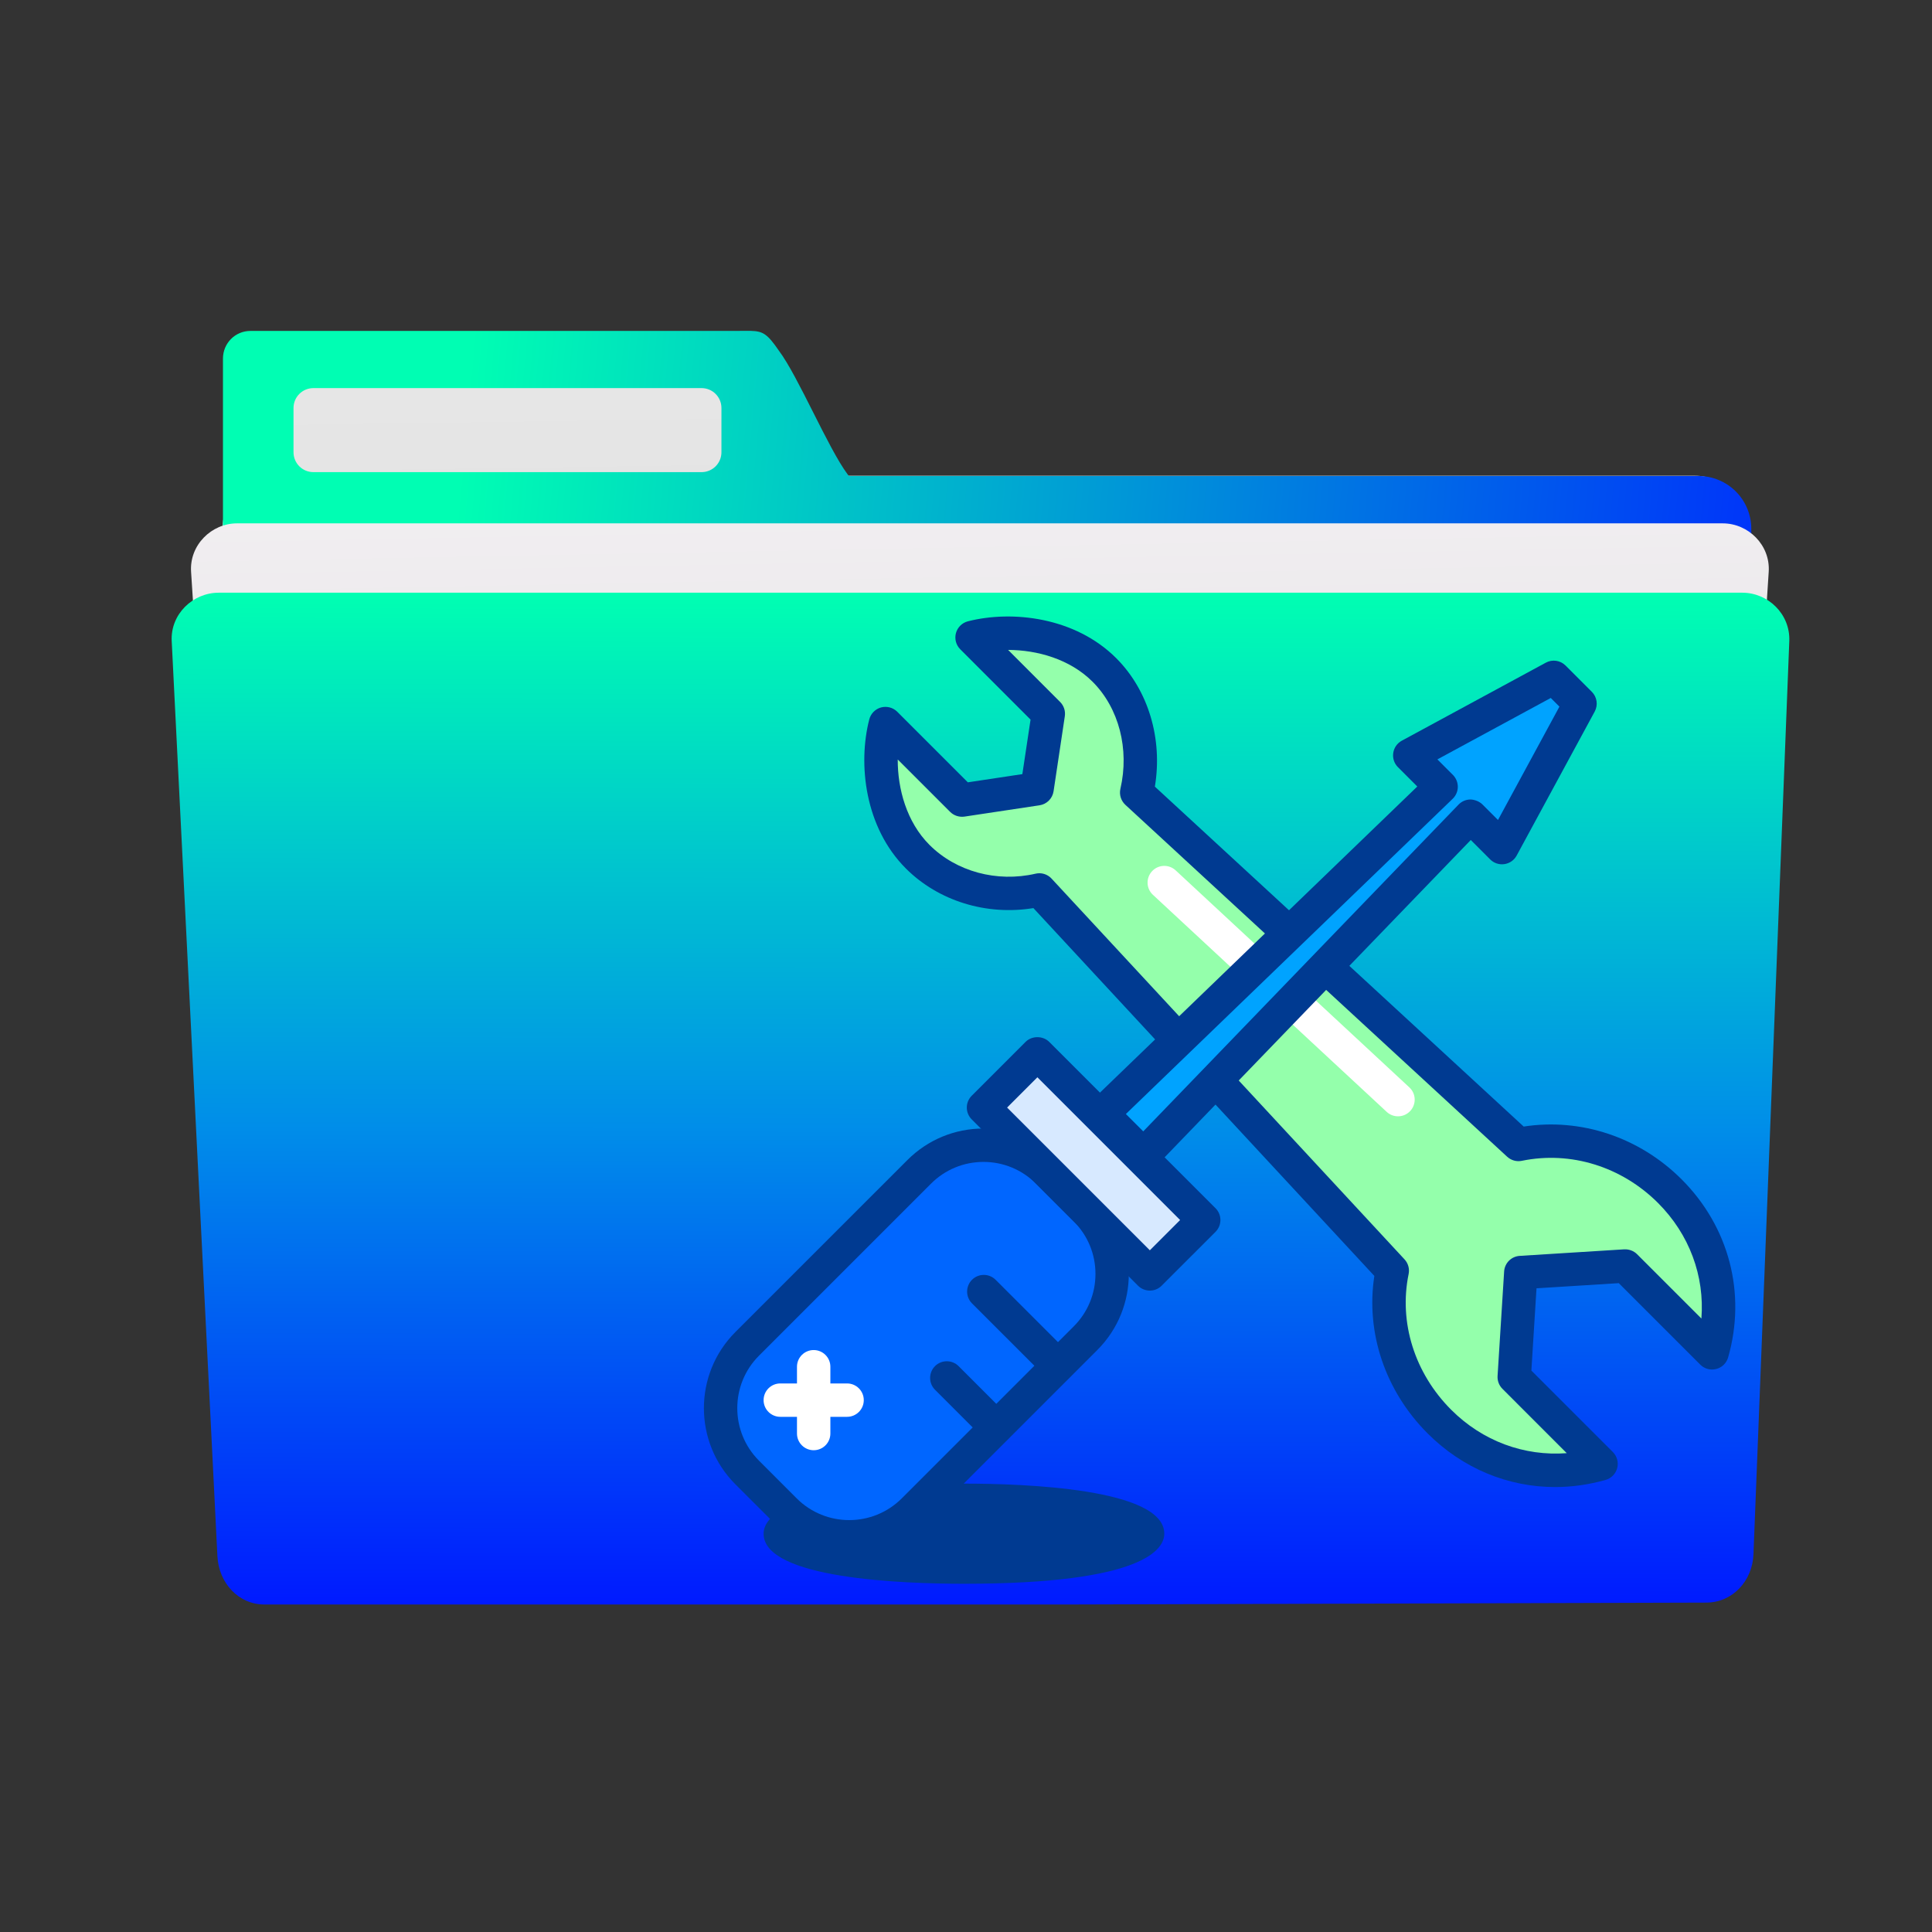 <svg width="101" height="101" viewBox="0 0 101 101" fill="none" xmlns="http://www.w3.org/2000/svg">
<rect x="0" y="0" width="101" height="101" fill="#333333" stroke="none"/>
<path d="M14.396 24.871C12.864 24.871 11.633 26.106 11.633 27.638V80.854C11.633 82.385 12.864 83.62 14.396 83.62H50.243H52.754H88.601C90.133 83.62 91.364 82.385 91.364 80.854V27.638C91.364 26.106 90.133 24.871 88.601 24.871H52.754H50.243H14.396Z" fill="url(#paint0_linear)"/>
<path d="M39.251 17.297C39.037 17.291 38.779 17.3 38.443 17.3H13.091C12.296 17.3 11.656 17.945 11.656 18.745V27.556C11.654 27.589 11.646 27.62 11.646 27.654V80.938C11.646 82.472 12.882 83.708 14.416 83.708H88.787C90.321 83.708 91.554 82.472 91.554 80.938V27.654C91.554 26.12 90.321 24.884 88.787 24.884H44.379C44.352 24.849 44.335 24.83 44.307 24.792C43.282 23.412 41.735 19.69 40.726 18.343C40.119 17.459 39.892 17.314 39.251 17.297L39.251 17.297Z" fill="url(#paint1_linear)"/>
<path d="M16.385 20.289H36.674C37.251 20.289 37.715 20.753 37.715 21.33V23.641C37.715 24.218 37.251 24.682 36.674 24.682H16.385C15.808 24.682 15.344 24.218 15.344 23.641V21.33C15.344 20.753 15.808 20.289 16.385 20.289V20.289Z" fill="url(#paint2_linear)"/>
<path d="M12.388 27.36C11.058 27.36 9.898 28.493 9.989 29.89L13.139 78.57C13.229 79.968 14.208 81.101 15.538 81.101H46.667H55.786H86.914C88.244 81.101 89.223 79.968 89.314 78.57L92.464 29.89C92.554 28.493 91.394 27.36 90.064 27.36H55.786H46.667H12.388Z" fill="url(#paint3_linear)"/>
<path opacity="0.3" fill-rule="evenodd" clip-rule="evenodd" d="M15.294 31.122C13.265 31.122 11.633 32.717 11.633 34.699L14.153 75.336V76.565C14.153 77.571 14.983 78.382 16.014 78.382H86.336C87.367 78.382 88.197 77.571 88.197 76.565L90.717 34.699C90.717 32.717 89.084 31.122 87.055 31.122H15.294H15.294Z" fill="black"/>
<path d="M11.437 30.985C10.073 30.985 8.907 32.114 8.976 33.51L11.366 81.355C11.436 82.751 12.463 83.879 13.826 83.879H46.442H55.792L89.207 83.78C90.57 83.775 91.612 82.651 91.667 81.255L93.54 33.51C93.594 32.114 92.443 30.985 91.08 30.985H55.933H46.583L11.437 30.985Z" fill="url(#paint4_linear)"/>
<g clip-path="url(#clip0)">
<path d="M59.993 80.178C59.993 79.214 55.695 78.432 50.392 78.432C45.09 78.432 40.791 79.214 40.791 80.178C40.791 81.142 45.09 81.924 50.392 81.924C55.695 81.924 59.993 81.142 59.993 80.178Z" fill="#003A91"/>
<path d="M50.392 82.796C47.243 82.796 39.919 82.541 39.919 80.178C39.919 79.39 40.939 77.56 50.392 77.56C53.542 77.56 60.866 77.814 60.866 80.178C60.866 80.965 59.845 82.796 50.392 82.796ZM42.193 80.178C43.39 80.579 46.159 81.05 50.392 81.05C54.625 81.05 57.394 80.579 58.592 80.178C57.394 79.776 54.625 79.305 50.392 79.305C46.159 79.305 43.39 79.776 42.193 80.178ZM59.221 80.48H59.23H59.221Z" fill="#003A91"/>
<path d="M75.25 74.318C77.523 76.592 80.691 77.387 83.699 76.526L79.16 71.987L79.503 66.525L84.965 66.182L89.503 70.722C90.364 67.714 89.569 64.545 87.296 62.272C85.126 60.102 82.159 59.258 79.383 59.829L59.423 41.433C59.929 39.24 59.446 36.733 57.737 35.024C55.833 33.12 52.873 32.802 50.817 33.325L54.804 37.312L54.213 41.236L50.29 41.826L46.289 37.825C45.76 39.876 46.059 42.871 47.974 44.786C49.684 46.495 52.139 47.03 54.332 46.524L72.784 66.428C72.213 69.204 73.08 72.148 75.25 74.318V74.318Z" fill="#94FFAB"/>
<path d="M81.298 77.739C78.834 77.739 76.461 76.765 74.632 74.935C72.414 72.716 71.391 69.669 71.847 66.702L54.023 47.473C51.571 47.874 49.056 47.102 47.358 45.403C45.203 43.249 44.844 39.937 45.443 37.608C45.522 37.305 45.757 37.066 46.059 36.983C46.361 36.903 46.684 36.987 46.906 37.209L50.596 40.898L53.446 40.469L53.875 37.619L50.2 33.943C49.978 33.721 49.892 33.397 49.975 33.095C50.058 32.792 50.298 32.557 50.601 32.48C52.913 31.891 56.205 32.26 58.353 34.407C60.037 36.09 60.788 38.625 60.374 41.123L79.655 58.894C82.643 58.433 85.701 59.445 87.913 61.655C90.392 64.136 91.301 67.615 90.342 70.963C90.257 71.259 90.021 71.49 89.722 71.567C89.423 71.645 89.104 71.56 88.886 71.34L84.626 67.08L80.325 67.349L80.056 71.65L84.316 75.909C84.535 76.128 84.621 76.446 84.543 76.746C84.466 77.045 84.235 77.281 83.939 77.365C83.061 77.615 82.174 77.739 81.298 77.739V77.739ZM54.332 45.651C54.573 45.651 54.805 45.75 54.973 45.931L73.424 65.835C73.615 66.041 73.696 66.327 73.639 66.604C73.119 69.133 73.952 71.787 75.866 73.701C77.508 75.343 79.688 76.136 81.906 75.968L78.543 72.604C78.366 72.427 78.273 72.182 78.289 71.933L78.632 66.471C78.658 66.031 79.009 65.681 79.448 65.654L84.91 65.312C85.161 65.302 85.404 65.389 85.581 65.566L88.945 68.93C89.118 66.709 88.32 64.532 86.678 62.889C84.772 60.984 82.111 60.16 79.558 60.684C79.288 60.742 78.999 60.662 78.791 60.471L58.832 42.075C58.602 41.863 58.502 41.542 58.572 41.237C59.051 39.16 58.494 37.016 57.119 35.641C55.932 34.454 54.225 33.981 52.702 33.976L55.42 36.696C55.616 36.892 55.707 37.169 55.666 37.442L55.078 41.365C55.02 41.745 54.723 42.042 54.343 42.099L50.419 42.69C50.151 42.728 49.868 42.641 49.672 42.444L46.931 39.703C46.926 41.244 47.395 42.973 48.592 44.17C49.986 45.563 52.11 46.141 54.137 45.674C54.201 45.659 54.267 45.651 54.332 45.651V45.651Z" fill="#003A91"/>
<path d="M73.084 58.358C72.871 58.358 72.658 58.28 72.491 58.124L60.271 46.778C59.918 46.451 59.898 45.898 60.226 45.545C60.553 45.192 61.106 45.172 61.459 45.499L73.678 56.846C74.031 57.173 74.051 57.726 73.724 58.079C73.552 58.264 73.319 58.358 73.084 58.358Z" fill="white"/>
<path d="M76.877 42.668L78.521 44.311L82.6 36.783L81.227 35.41L73.699 39.489L75.338 41.129L57.613 58.227L59.777 60.391L76.877 42.668Z" fill="#00A3FF"/>
<path d="M59.777 61.264C59.546 61.264 59.324 61.171 59.16 61.008L56.996 58.843C56.83 58.678 56.738 58.453 56.74 58.219C56.742 57.984 56.838 57.761 57.007 57.598L74.092 41.117L73.081 40.106C72.886 39.913 72.795 39.637 72.835 39.364C72.874 39.092 73.04 38.854 73.282 38.722L80.811 34.643C81.15 34.458 81.57 34.519 81.844 34.793L83.217 36.166C83.49 36.439 83.551 36.859 83.367 37.199L79.287 44.726C79.156 44.969 78.918 45.135 78.645 45.174C78.375 45.215 78.097 45.123 77.903 44.928L76.888 43.913L60.405 60.997C60.242 61.166 60.019 61.262 59.785 61.264C59.782 61.264 59.779 61.264 59.777 61.264ZM58.858 58.238L59.766 59.145L76.249 42.062C76.412 41.893 76.635 41.797 76.87 41.795C77.066 41.798 77.329 41.886 77.495 42.051L78.311 42.867L81.523 36.941L81.07 36.488L75.143 39.699L75.955 40.511C76.12 40.677 76.212 40.902 76.211 41.137C76.209 41.371 76.112 41.594 75.944 41.757L58.858 58.238Z" fill="#003A91"/>
<path d="M41.034 78.95L39.06 76.976C37.204 75.12 37.204 72.11 39.06 70.254L48.053 61.261C49.909 59.405 52.919 59.405 54.775 61.261L56.749 63.235C58.605 65.092 58.605 68.101 56.749 69.957L47.757 78.95C45.9 80.806 42.891 80.806 41.034 78.95V78.95Z" fill="#0066FF"/>
<path d="M44.395 81.212C42.955 81.212 41.514 80.663 40.417 79.567L38.443 77.594C36.25 75.4 36.25 71.831 38.443 69.637L47.436 60.645C48.498 59.582 49.911 58.997 51.414 58.997C52.917 58.997 54.329 59.583 55.392 60.645L57.366 62.619C59.56 64.812 59.56 68.381 57.366 70.574L48.374 79.567C47.277 80.663 45.837 81.212 44.395 81.212ZM41.651 78.333C43.166 79.846 45.626 79.844 47.14 78.333L56.132 69.34C56.865 68.607 57.268 67.633 57.268 66.597C57.268 65.56 56.864 64.586 56.132 63.853L54.158 61.879C53.425 61.146 52.45 60.742 51.414 60.742C50.378 60.742 49.403 61.147 48.67 61.879L39.678 70.871C38.165 72.384 38.165 74.846 39.678 76.359L41.651 78.333Z" fill="#003A91"/>
<path d="M54.231 55.083L62.927 63.779L60.11 66.596L51.414 57.9L54.231 55.083Z" fill="#D7E9FF"/>
<path d="M60.111 67.469C59.887 67.469 59.664 67.384 59.493 67.214L50.798 58.518C50.457 58.177 50.457 57.625 50.798 57.284L53.615 54.466C53.942 54.139 54.522 54.139 54.849 54.466L63.545 63.163C63.885 63.503 63.885 64.056 63.545 64.397L60.727 67.214C60.557 67.384 60.334 67.469 60.111 67.469ZM52.649 57.901L60.111 65.362L61.693 63.78L54.232 56.317L52.649 57.901Z" fill="#003A91"/>
<path d="M55.3 72.263C55.077 72.263 54.854 72.178 54.684 72.007L50.814 68.138C50.473 67.797 50.473 67.245 50.814 66.904C51.155 66.563 51.707 66.563 52.048 66.904L55.918 70.773C56.258 71.114 56.258 71.666 55.918 72.007C55.747 72.178 55.524 72.263 55.3 72.263V72.263Z" fill="#003A91"/>
<path d="M52.077 75.487C51.853 75.487 51.63 75.402 51.459 75.232L48.879 72.652C48.539 72.312 48.539 71.759 48.879 71.418C49.22 71.078 49.773 71.078 50.113 71.418L52.693 73.998C53.034 74.338 53.034 74.891 52.693 75.232C52.523 75.402 52.299 75.487 52.077 75.487Z" fill="#003A91"/>
<path d="M42.537 75.814C42.055 75.814 41.664 75.423 41.664 74.941V71.45C41.664 70.968 42.055 70.577 42.537 70.577C43.019 70.577 43.41 70.968 43.41 71.45V74.941C43.41 75.423 43.02 75.814 42.537 75.814Z" fill="white"/>
<path d="M44.282 74.068H40.792C40.309 74.068 39.919 73.677 39.919 73.196C39.919 72.713 40.309 72.323 40.792 72.323H44.282C44.765 72.323 45.156 72.713 45.156 73.196C45.156 73.677 44.766 74.068 44.282 74.068Z" fill="white"/>
</g>
<defs>
<linearGradient id="paint0_linear" x1="46.801" y1="83.02" x2="46.604" y2="25.471" gradientUnits="userSpaceOnUse">
<stop stop-color="#CCCCCC"/>
<stop offset="1" stop-color="#E6E6E6"/>
</linearGradient>
<linearGradient id="paint1_linear" x1="91.554" y1="26.09" x2="24.47" y2="19.922" gradientUnits="userSpaceOnUse">
<stop stop-color="#0036F9"/>
<stop offset="1" stop-color="#00FEB3"/>
</linearGradient>
<linearGradient id="paint2_linear" x1="38.315" y1="83.409" x2="37.416" y2="20.688" gradientUnits="userSpaceOnUse">
<stop stop-color="#CCCCCC"/>
<stop offset="1" stop-color="#E6E6E6"/>
</linearGradient>
<linearGradient id="paint3_linear" x1="35.661" y1="83.746" x2="34.483" y2="20.407" gradientUnits="userSpaceOnUse">
<stop stop-color="#CCCCCC"/>
<stop offset="1" stop-color="#F5F2F5"/>
</linearGradient>
<linearGradient id="paint4_linear" x1="51.258" y1="83.879" x2="51.324" y2="30.986" gradientUnits="userSpaceOnUse">
<stop stop-color="#001AFF"/>
<stop offset="0.469" stop-color="#008DE9"/>
<stop offset="1" stop-color="#00FFB2"/>
</linearGradient>
<clipPath id="clip0">
<rect x="36.798" y="30.473" width="53.918" height="53.918" fill="white"/>
</clipPath>
</defs>
</svg>
